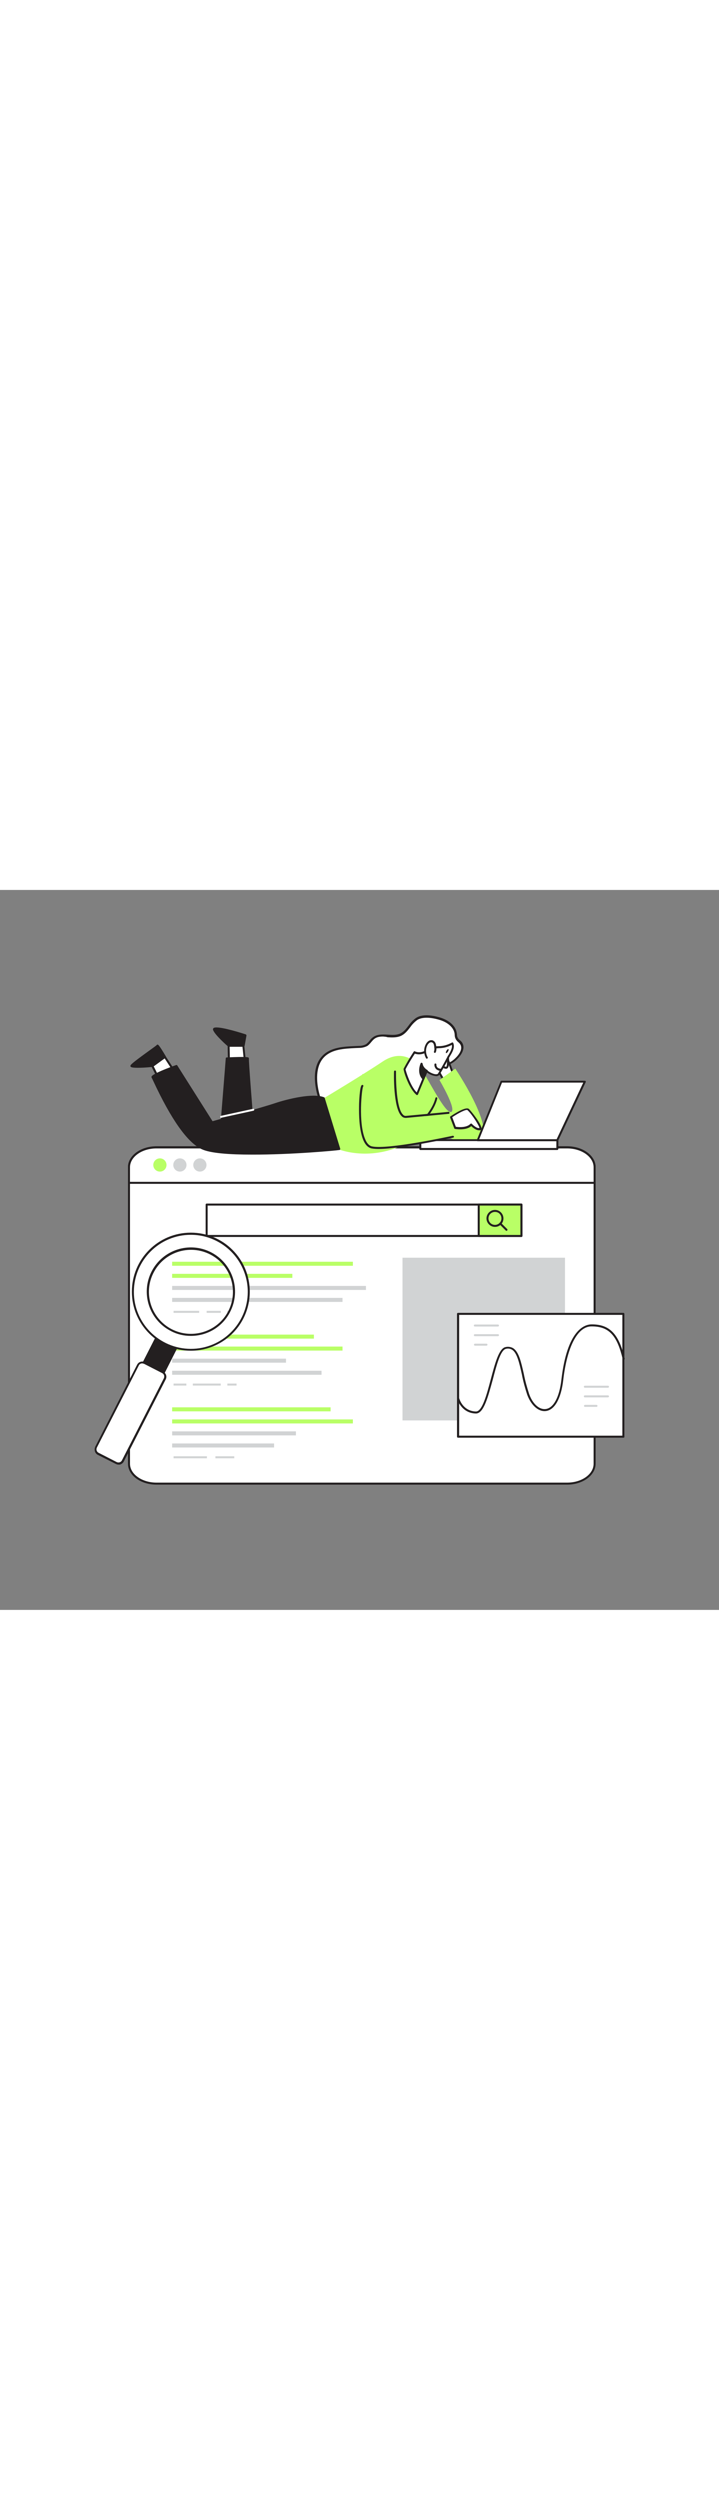 <svg version="1.1" id="Layer_1" xmlns="http://www.w3.org/2000/svg" xmlns:xlink="http://www.w3.org/1999/xlink" x="0px" y="0px" viewBox="0 0 500 500" style="width: 144px;" xml:space="preserve" data-imageid="seo-1-33" imageName="SEO 1" class="illustrations_image">
<rect x="0" y="0" width="500" height="500" fill="#808080" stroke="none"/>
<style type="text/css">
	.st0_seo-1-33{fill:#FFFFFF;}
	.st1_seo-1-33{fill:#231F20;}
	.st2_seo-1-33{fill:#68E1FD;}
	.st3_seo-1-33{fill:#D1D3D4;}
</style>
<g id="Screen_seo-1-33">
	<path class="st0_seo-1-33" d="M413.5,192.5v206c0,7.6-8.5,13.8-19.1,13.8H108.8c-10.6,0-19.2-6.2-19.2-13.8v-206c0-7.6,8.6-13.8,19.2-13.8&#xA;&#9;&#9;h285.6C405,178.7,413.5,184.9,413.5,192.5z"/>
	<path class="st1_seo-1-33" d="M394.4,413H108.8c-11,0-19.8-6.5-19.8-14.5v-206c0-8,8.9-14.5,19.8-14.5h285.6c10.9,0,19.8,6.5,19.8,14.5v206&#xA;&#9;&#9;C414.2,406.5,405.3,413,394.4,413z M108.8,179.4c-10.2,0-18.4,5.9-18.4,13.1v206c0,7.2,8.3,13.1,18.4,13.1h285.6&#xA;&#9;&#9;c10.2,0,18.4-5.9,18.4-13.1v-206c0-7.2-8.3-13.1-18.4-13.1L108.8,179.4z"/>
	<path class="st0_seo-1-33" d="M413.5,192.5v10.8H89.7v-10.8c0-7.6,8.6-13.8,19.2-13.8h285.6C405,178.7,413.5,184.9,413.5,192.5z"/>
	<path class="st1_seo-1-33" d="M413.5,204.1H89.7c-0.4,0-0.7-0.3-0.7-0.7v-10.8c0-8,8.9-14.5,19.8-14.5h285.6c10.9,0,19.8,6.5,19.8,14.5v10.8&#xA;&#9;&#9;C414.2,203.7,413.9,204,413.5,204.1L413.5,204.1L413.5,204.1z M90.4,202.7h322.4v-10.1c0-7.2-8.3-13.1-18.4-13.1H108.8&#xA;&#9;&#9;c-10.2,0-18.4,5.9-18.4,13.1L90.4,202.7L90.4,202.7z"/>
	<rect x="143.7" y="218.5" class="st0_seo-1-33" width="218.9" height="21.8"/>
	<path class="st1_seo-1-33" d="M362.6,241H143.7c-0.4,0-0.7-0.3-0.7-0.7v-21.8c0-0.4,0.3-0.7,0.7-0.7h218.9c0.4,0,0.7,0.3,0.7,0.7&#xA;&#9;&#9;c0,0,0,0,0,0v21.8C363.3,240.7,363,241,362.6,241z M144.4,239.6h217.5v-20.4H144.4V239.6z"/>
	<rect x="332.9" y="218.5" class="st2_seo-1-33 targetColor" width="29.7" height="21.8" style="fill: rgb(185, 255, 102);"/>
	<path class="st1_seo-1-33" d="M362.6,241h-29.7c-0.4,0-0.7-0.3-0.7-0.7c0,0,0,0,0,0v-21.8c0-0.4,0.3-0.7,0.7-0.7l0,0h29.7&#xA;&#9;&#9;c0.4,0,0.7,0.3,0.7,0.7c0,0,0,0,0,0v21.8C363.3,240.7,363,241,362.6,241z M333.6,239.6h28.3v-20.4h-28.3L333.6,239.6z"/>
	<rect x="279.9" y="255.4" class="st3_seo-1-33" width="113" height="113"/>
	<rect x="119.7" y="258.2" class="st2_seo-1-33 targetColor" width="125.7" height="2.8" style="fill: rgb(185, 255, 102);"/>
	<rect x="119.7" y="266.6" class="st2_seo-1-33 targetColor" width="83.6" height="2.8" style="fill: rgb(185, 255, 102);"/>
	<rect x="119.7" y="275" class="st3_seo-1-33" width="134.8" height="2.8"/>
	<rect x="119.7" y="283.3" class="st3_seo-1-33" width="118.5" height="2.8"/>
	<rect x="120.7" y="292.3" class="st3_seo-1-33" width="17.8" height="1.4"/>
	<rect x="143.7" y="292.3" class="st3_seo-1-33" width="9.9" height="1.4"/>
	<rect x="158.1" y="292.3" class="st3_seo-1-33" width="9.5" height="1.4"/>
	<rect x="119.7" y="308.8" class="st2_seo-1-33 targetColor" width="98.6" height="2.8" style="fill: rgb(185, 255, 102);"/>
	<rect x="119.7" y="317.1" class="st2_seo-1-33 targetColor" width="118.5" height="2.8" style="fill: rgb(185, 255, 102);"/>
	<rect x="119.7" y="325.5" class="st3_seo-1-33" width="79.2" height="2.8"/>
	<rect x="119.7" y="333.9" class="st3_seo-1-33" width="103.9" height="2.8"/>
	<rect x="120.7" y="342.8" class="st3_seo-1-33" width="8.9" height="1.4"/>
	<rect x="134.1" y="342.8" class="st3_seo-1-33" width="19.4" height="1.4"/>
	<rect x="158.1" y="342.8" class="st3_seo-1-33" width="6.4" height="1.4"/>
	<rect x="119.7" y="359.3" class="st2_seo-1-33 targetColor" width="110.2" height="2.8" style="fill: rgb(185, 255, 102);"/>
	<rect x="119.7" y="367.7" class="st2_seo-1-33 targetColor" width="125.7" height="2.8" style="fill: rgb(185, 255, 102);"/>
	<rect x="119.7" y="376" class="st3_seo-1-33" width="86.1" height="2.8"/>
	<rect x="119.7" y="384.4" class="st3_seo-1-33" width="70.9" height="2.8"/>
	<rect x="120.7" y="393.3" class="st3_seo-1-33" width="23.2" height="1.4"/>
	<rect x="149.8" y="393.3" class="st3_seo-1-33" width="13.1" height="1.4"/>
	<circle class="st2_seo-1-33 targetColor" cx="111.2" cy="191" r="4.6" style="fill: rgb(185, 255, 102);"/>
	<circle class="st3_seo-1-33" cx="125.1" cy="191" r="4.6"/>
	<circle class="st3_seo-1-33" cx="139" cy="191" r="4.6"/>
	<path class="st1_seo-1-33" d="M344.2,234c-3.3,0-5.9-2.7-5.9-5.9s2.7-5.9,5.9-5.9c3.3,0,5.9,2.7,5.9,5.9c0,1.6-0.6,3.1-1.7,4.2&#xA;&#9;&#9;C347.3,233.4,345.8,234,344.2,234z M344.2,223.6c-2.5,0-4.5,2-4.5,4.5c0,2.5,2,4.5,4.5,4.5c2.5,0,4.5-2,4.5-4.5&#xA;&#9;&#9;c0-1.2-0.5-2.4-1.3-3.2C346.6,224,345.4,223.6,344.2,223.6z"/>
	<path class="st1_seo-1-33" d="M352.2,236.7c-0.2,0-0.4-0.1-0.5-0.2l-4.3-4.3c-0.3-0.3-0.3-0.7,0-1s0.7-0.3,1,0l0,0l4.3,4.3&#xA;&#9;&#9;c0.3,0.3,0.3,0.7,0,1C352.6,236.7,352.4,236.7,352.2,236.7L352.2,236.7z"/>
</g>
<g id="Magnifyng_Glass_seo-1-33">
	
		<rect x="91.9" y="316.8" transform="matrix(0.455 -0.89 0.89 0.455 -228.788 275.302)" class="st1_seo-1-33" width="37.2" height="15.6"/>
	<path class="st1_seo-1-33" d="M109,345.4c-0.1,0-0.2,0-0.3-0.1l-13.9-7.1c-0.3-0.2-0.5-0.6-0.3-0.9l16.9-33.1c0.1-0.2,0.2-0.3,0.4-0.4&#xA;&#9;&#9;c0.2-0.1,0.4-0.1,0.5,0l13.9,7.1c0.3,0.2,0.5,0.6,0.3,0.9L109.7,345c-0.1,0.2-0.2,0.3-0.4,0.4L109,345.4L109,345.4z M96,337.3&#xA;&#9;&#9;l12.7,6.5l16.3-31.9l-12.7-6.5L96,337.3z"/>
	<path class="st0_seo-1-33" d="M66.4,387.9l30-58.7c0.6-1.2,2.1-1.7,3.4-1.1l14.3,7.3c1.2,0.6,1.7,2.1,1.1,3.4l-30,58.7&#xA;&#9;&#9;c-0.6,1.2-2.1,1.7-3.4,1.1l-14.3-7.3C66.2,390.6,65.8,389.1,66.4,387.9z"/>
	<path class="st1_seo-1-33" d="M82.4,399.1c-0.7,0-1.3-0.2-1.9-0.5L68,392.3c-1-0.5-1.7-1.4-2-2.4c-0.3-1.1-0.2-2.2,0.2-3.2l29.1-56.9&#xA;&#9;&#9;c1-2.1,3.5-2.9,5.6-1.8c0,0,0,0,0,0l12.5,6.4l0,0c2.1,1.1,2.9,3.6,1.8,5.6l-29.1,56.9c-0.5,1-1.4,1.7-2.4,2.1&#xA;&#9;&#9;C83.3,399.1,82.9,399.1,82.4,399.1L82.4,399.1z M99,328.8c-0.3,0-0.6,0-0.9,0.1c-0.7,0.2-1.3,0.7-1.6,1.4l-29.1,56.9&#xA;&#9;&#9;c-0.7,1.4-0.2,3,1.2,3.7l12.5,6.4c1.4,0.7,3,0.2,3.7-1.2l29.1-56.9c0.7-1.4,0.2-3-1.2-3.7l-12.5-6.4C99.9,329,99.5,328.9,99,328.8&#xA;&#9;&#9;L99,328.8z"/>
	<path class="st0_seo-1-33" d="M151.1,243.3c-19.8-10.1-44-2.3-54.1,17.5s-2.3,44,17.5,54.1c19.8,10.1,44,2.3,54.1-17.5&#xA;&#9;&#9;C178.7,277.6,170.9,253.4,151.1,243.3C151.1,243.3,151.1,243.3,151.1,243.3L151.1,243.3z M119.2,305.8c-14.7-7.5-20.5-25.6-13-40.3&#xA;&#9;&#9;c7.5-14.7,25.6-20.5,40.3-13c14.7,7.5,20.5,25.6,13,40.3c0,0,0,0,0,0C151.9,307.5,133.9,313.3,119.2,305.8z"/>
	<path class="st1_seo-1-33" d="M132.7,320c-22.6,0-41-18.3-41-41c0-22.6,18.3-41,41-41s41,18.3,41,41c0,17.8-11.4,33.5-28.4,39&#xA;&#9;&#9;C141.3,319.3,137,320,132.7,320z M132.8,239.5c-21.8-0.1-39.6,17.6-39.7,39.5c-0.1,21.8,17.6,39.6,39.5,39.7&#xA;&#9;&#9;c21.8,0.1,39.6-17.6,39.7-39.5c0-14.9-8.3-28.5-21.5-35.3C145.2,241,139.1,239.5,132.8,239.5z M132.7,309.7&#xA;&#9;&#9;c-4.8,0-9.6-1.1-13.9-3.4l0,0c-15.1-7.7-21.1-26.2-13.4-41.3c7.7-15.1,26.2-21.1,41.3-13.4c15.1,7.7,21.1,26.2,13.4,41.3&#xA;&#9;&#9;C154.9,303.3,144.3,309.7,132.7,309.7L132.7,309.7z M119.5,305.1c14.4,7.3,32,1.6,39.3-12.7c7.3-14.4,1.6-32-12.7-39.3&#xA;&#9;&#9;c-14.4-7.3-32-1.6-39.3,12.7C99.4,280.1,105.1,297.7,119.5,305.1L119.5,305.1z"/>
</g>
<g id="Line_seo-1-33">
	<rect x="318.6" y="294.5" class="st0_seo-1-33" width="114.9" height="85.3"/>
	<path class="st1_seo-1-33" d="M433.5,380.4h-115c-0.4,0-0.7-0.3-0.7-0.7v0v-85.3c0-0.4,0.3-0.7,0.7-0.7h0h115c0.4,0,0.7,0.3,0.7,0.7v0v85.3&#xA;&#9;&#9;C434.3,380.1,434,380.4,433.5,380.4L433.5,380.4L433.5,380.4z M319.3,379h113.5v-83.9H319.3V379z"/>
	<path class="st1_seo-1-33" d="M330.9,363.6h-0.1c-10-0.3-12.8-9.9-12.8-10c-0.1-0.4,0.1-0.8,0.5-0.9c0.4-0.1,0.7,0.1,0.9,0.5c0,0,0,0,0,0&#xA;&#9;&#9;c0.1,0.4,2.5,8.7,11.5,9h0.1c4.4,0,7.5-11.9,10.3-22.4c2.9-10.9,5.6-21.2,10.1-22.3c1.8-0.5,3.8-0.2,5.4,0.7&#xA;&#9;&#9;c4.1,2.6,5.6,9.7,7.5,18c0.9,4.7,2.2,9.3,3.7,13.9c2.4,6.8,7,10.9,11.4,10.4c5.5-0.6,9.6-8.2,11-20.4c4-34.6,16.1-38.4,21-38.4h0.2&#xA;&#9;&#9;c12.4,0,18.8,6.7,22.8,23.7c0.1,0.4-0.1,0.8-0.5,0.9s-0.8-0.1-0.9-0.5c0,0,0-0.1,0-0.1c-3.9-16.5-9.7-22.6-21.5-22.6h-0.2&#xA;&#9;&#9;c-9.6,0-16.9,14-19.6,37.2c-1.5,13-6,20.9-12.2,21.6c-5,0.6-10.2-4-12.9-11.4c-1.5-4.6-2.8-9.3-3.7-14.1&#xA;&#9;&#9;c-1.7-7.6-3.3-14.9-6.8-17.1c-1.3-0.8-2.9-1-4.3-0.6c-3.8,0.9-6.6,11.7-9.1,21.3C339.3,352.3,336.4,363.7,330.9,363.6L330.9,363.6z&#xA;&#9;&#9;"/>
	<path class="st3_seo-1-33" d="M422.8,345.7h-16.1c-0.4,0-0.7-0.3-0.7-0.7c0-0.4,0.3-0.7,0.7-0.7h16.1c0.4,0,0.7,0.3,0.7,0.7&#xA;&#9;&#9;S423.2,345.7,422.8,345.7C422.8,345.7,422.8,345.7,422.8,345.7z"/>
	<path class="st3_seo-1-33" d="M422.8,352.4h-16.1c-0.4,0-0.7-0.3-0.7-0.7c0-0.4,0.3-0.7,0.7-0.7h16.1c0.4,0,0.7,0.3,0.7,0.7&#xA;&#9;&#9;S423.2,352.3,422.8,352.4C422.8,352.4,422.8,352.4,422.8,352.4z"/>
	<path class="st3_seo-1-33" d="M414.8,359h-8c-0.4,0-0.7-0.3-0.7-0.7c0-0.4,0.3-0.7,0.7-0.7h8c0.4,0,0.7,0.3,0.7,0.7&#xA;&#9;&#9;C415.5,358.7,415.2,359,414.8,359z"/>
	<path class="st3_seo-1-33" d="M346.3,303.2h-16.1c-0.4,0-0.7-0.3-0.7-0.7s0.3-0.7,0.7-0.7c0,0,0,0,0,0h16.1c0.4,0,0.7,0.3,0.7,0.7&#xA;&#9;&#9;C347,302.9,346.7,303.2,346.3,303.2z"/>
	<path class="st3_seo-1-33" d="M346.3,309.9h-16.1c-0.4,0-0.7-0.3-0.7-0.7s0.3-0.7,0.7-0.7c0,0,0,0,0,0h16.1c0.4,0,0.7,0.3,0.7,0.7&#xA;&#9;&#9;C347,309.6,346.7,309.9,346.3,309.9z"/>
	<path class="st3_seo-1-33" d="M338.3,316.5h-8c-0.4,0-0.7-0.3-0.7-0.7s0.3-0.7,0.7-0.7c0,0,0,0,0,0h8c0.4,0,0.7,0.3,0.7,0.7&#xA;&#9;&#9;S338.7,316.5,338.3,316.5C338.3,316.5,338.3,316.5,338.3,316.5z"/>
</g>
<g id="Character_seo-1-33">
	<path class="st0_seo-1-33" d="M317.2,117.2c2.7-2.7,6.2-7.3,3.2-11.2c-0.8-1-2-1.7-2.6-2.8s-0.6-2.7-0.9-4c-0.9-4.9-5.6-8.2-10.4-9.8&#xA;&#9;&#9;s-12.2-2.9-16.8,0s-6.2,8.6-11,10.9c-5.9,2.8-14-1.4-19.1,2.7c-1.7,1.4-2.7,3.5-4.6,4.7c-1.6,0.9-3.4,1.3-5.3,1.2&#xA;&#9;&#9;c-8.8,0.5-18.6,0.3-24.8,6.5s-6,16.2-4,24.7c0.9,3.9,2.2,7.9,4.6,11.1c3.6,4.8,9.4,7.6,15.4,8.4c8.9,1.1,18.9,0,22.6-9.1&#xA;&#9;&#9;c0.8-2.1,1.4-4.4,3-6c3.5-3.5,9.5-1.2,14.2-2.8c8-2.6,9.4-14.6,17.2-17.6c7.4-2.9,13.2-1,19.4-7.1L317.2,117.2z"/>
	<path class="st1_seo-1-33" d="M246.3,160.8c-1.8,0-3.7-0.1-5.5-0.4c-6.6-0.9-12.4-4-15.9-8.6c-2.6-3.6-3.9-7.9-4.7-11.4&#xA;&#9;&#9;c-1.8-7.8-2.6-18.6,4.2-25.4c5.8-5.8,14.4-6.2,22.7-6.6l2.6-0.1c1.7,0,3.4-0.4,4.9-1.2c0.9-0.7,1.7-1.5,2.4-2.4&#xA;&#9;&#9;c0.6-0.8,1.3-1.6,2.1-2.2c3-2.4,6.8-2.2,10.5-2c3,0.2,6.1,0.4,8.7-0.8s4.1-3.3,5.9-5.6c1.4-2,3.1-3.8,5.1-5.2&#xA;&#9;&#9;c5.3-3.5,13.9-1.2,17.4-0.1c6,2,10.1,5.8,10.9,10.3c0.1,0.4,0.1,0.8,0.2,1.2c-0.1,1.6,0.7,3.1,2,4c0.4,0.4,0.8,0.8,1.2,1.2&#xA;&#9;&#9;c2.5,3.2,1.4,7.6-3.2,12.1l0,0c-4.1,4-8.1,4.7-12.2,5.4c-2.5,0.3-5,1-7.4,1.8c-3.6,1.4-5.8,4.8-8.1,8.5c-2.4,3.8-4.9,7.8-9.2,9.1&#xA;&#9;&#9;c-2,0.5-4.1,0.7-6.2,0.7c-3,0-5.9,0-7.8,1.9c-1.1,1.2-1.8,2.7-2.3,4.2c-0.2,0.5-0.4,1-0.6,1.5C261.5,157.3,255.4,160.7,246.3,160.8&#xA;&#9;&#9;L246.3,160.8z M266.4,101.8c-2.4,0-4.5,0.3-6.3,1.8c-0.7,0.6-1.3,1.3-1.9,2c-0.8,1-1.7,2-2.7,2.7c-1.7,0.9-3.7,1.4-5.6,1.4&#xA;&#9;&#9;c-0.9,0-1.7,0.1-2.6,0.1c-8.1,0.4-16.4,0.8-21.8,6.2c-6.6,6.7-5.2,18-3.8,24.1c0.8,3.3,2,7.5,4.4,10.9c3.2,4.3,8.6,7.3,14.9,8.1&#xA;&#9;&#9;c7.9,1,18.2,0.3,21.8-8.7c0.2-0.5,0.4-0.9,0.5-1.4c0.5-1.8,1.4-3.4,2.6-4.8c2.3-2.3,5.6-2.3,8.7-2.3c1.9,0.1,3.9-0.1,5.8-0.6&#xA;&#9;&#9;c3.8-1.2,6-4.8,8.4-8.5s4.7-7.5,8.7-9c2.5-0.9,5-1.5,7.6-1.9c4.1-0.7,7.7-1.3,11.5-5c2.4-2.3,5.9-6.7,3.1-10.2&#xA;&#9;&#9;c-0.3-0.4-0.7-0.7-1.1-1.1c-1.5-1.2-2.4-3-2.4-4.9c0-0.4-0.1-0.8-0.1-1.1c-0.7-4-4.4-7.4-9.9-9.2c-2.5-0.8-11.2-3.3-16.2,0&#xA;&#9;&#9;c-1.8,1.4-3.4,3-4.7,4.9c-1.8,2.3-3.6,4.7-6.4,6s-6.2,1.2-9.4,1C268.5,101.9,267.4,101.9,266.4,101.8L266.4,101.8z M317.2,117.2&#xA;&#9;&#9;L317.2,117.2z"/>
	<polygon class="st0_seo-1-33" points="159.2,119.7 159,108.2 169.3,108.2 170.7,122.3 &#9;"/>
	<path class="st1_seo-1-33" d="M170.7,123.1c-0.1,0-0.1,0-0.2,0l-11.5-2.7c-0.3-0.1-0.5-0.3-0.5-0.7l-0.2-11.5c0-0.2,0.1-0.4,0.2-0.5&#xA;&#9;&#9;c0.1-0.1,0.3-0.2,0.5-0.2h10.2c0.4,0,0.7,0.3,0.7,0.6l1.4,14.2c0,0.2-0.1,0.4-0.2,0.6C171.1,123,170.9,123.1,170.7,123.1&#xA;&#9;&#9;L170.7,123.1z M159.9,119.1l10,2.3l-1.3-12.6h-8.9L159.9,119.1L159.9,119.1z"/>
	<path class="st1_seo-1-33" d="M169.3,108.2l1.4-7.2c0,0-23.1-7.3-21.8-3.9s10.2,11.1,10.2,11.1L169.3,108.2L169.3,108.2z"/>
	<path class="st1_seo-1-33" d="M169.3,108.9H159c-0.2,0-0.3-0.1-0.4-0.2c-0.4-0.3-9.1-7.9-10.4-11.4c-0.2-0.4-0.1-0.9,0.2-1.3&#xA;&#9;&#9;c1.9-2,16.3,2.3,22.5,4.3c0.3,0.1,0.5,0.5,0.5,0.8l-1.3,7.2C169.9,108.7,169.7,108.9,169.3,108.9L169.3,108.9z M159.3,107.5h9.4&#xA;&#9;&#9;l1.2-6.1c-8.8-2.8-18.7-5.2-20.3-4.5C150.6,99.6,156.7,105.3,159.3,107.5L159.3,107.5z"/>
	<path class="st1_seo-1-33" d="M153.8,167.6c0-1.1,4-50.7,4-50.7s15-0.7,14.7,0s3.7,50.7,3.7,50.7H153.8z"/>
	<path class="st1_seo-1-33" d="M176.1,168.3h-22.4c-0.2,0-0.4-0.1-0.5-0.2c-0.1-0.1-0.2-0.3-0.2-0.5c0-1.1,3.9-48.7,4-50.7&#xA;&#9;&#9;c0-0.3,0.3-0.6,0.7-0.6c14.7-0.7,15-0.1,15.3,0.3c0.1,0.2,0.1,0.4,0.1,0.6c-0.2,1.6,2.1,31,3.7,50.5c0,0.2,0,0.4-0.2,0.5&#xA;&#9;&#9;C176.5,168.2,176.3,168.3,176.1,168.3L176.1,168.3z M154.5,166.9h20.9c-3.1-38.2-3.6-47.3-3.6-49.5c-1.6-0.2-7.7-0.1-13.4,0.2&#xA;&#9;&#9;C157.1,133.6,154.8,162,154.5,166.9L154.5,166.9z"/>
	<path class="st0_seo-1-33" d="M309.4,133.1c0,0-8.1-12.2-6.7-15.7s3.7-6,5.6-5.3s7.1,16.6,7.1,16.6L309.4,133.1L309.4,133.1z"/>
	<path class="st1_seo-1-33" d="M309.4,133.9h-0.1c-0.2,0-0.4-0.1-0.5-0.3c-0.9-1.3-8.3-12.6-6.7-16.3c1.8-4.2,4.3-6.4,6.4-5.7&#xA;&#9;&#9;c2,0.7,5.9,12.2,7.5,17.1c0.1,0.3,0,0.6-0.2,0.8l-6,4.4C309.6,133.8,309.5,133.9,309.4,133.9L309.4,133.9z M307.6,112.7&#xA;&#9;&#9;c-1.3,0-3,2-4.3,5c-0.9,2.2,3.1,9.8,6.2,14.4l5-3.7c-2.4-7.3-5.5-15.1-6.5-15.7C307.9,112.7,307.8,112.7,307.6,112.7z"/>
	<polygon class="st0_seo-1-33" points="120.9,125.4 114.7,115.9 106,122.3 111.2,132.6 &#9;"/>
	<path class="st1_seo-1-33" d="M111.2,133.3c-0.1,0-0.1,0-0.2,0c-0.2,0-0.4-0.2-0.5-0.4l-5.2-10.3c-0.2-0.3-0.1-0.7,0.2-0.9l8.7-6.4&#xA;&#9;&#9;c0.2-0.1,0.4-0.2,0.5-0.1c0.2,0,0.4,0.1,0.5,0.3l6.2,9.5c0.2,0.3,0.2,0.8-0.2,1c0,0,0,0,0,0l-9.7,7.1&#xA;&#9;&#9;C111.5,133.3,111.3,133.3,111.2,133.3L111.2,133.3z M106.9,122.5l4.5,9l8.5-6.2l-5.4-8.3L106.9,122.5L106.9,122.5z"/>
	<path class="st1_seo-1-33" d="M114.7,115.9c0,0-5-8.3-5.2-7.7s-18.4,12.9-18.2,14.1s14.7,0,14.7,0L114.7,115.9z"/>
	<path class="st1_seo-1-33" d="M95.7,123.5c-4.8,0-4.9-0.7-5-1.1c-0.2-0.9,0.9-2,13.2-10.9c2.3-1.7,4.8-3.4,5.1-3.8c0.1-0.2,0.3-0.3,0.5-0.3&#xA;&#9;&#9;c0.5,0,0.9-0.1,5.8,8.1c0.2,0.3,0.1,0.7-0.2,0.9l-8.7,6.4c-0.1,0.1-0.2,0.1-0.3,0.1C101.2,123.4,97.9,123.5,95.7,123.5L95.7,123.5z&#xA;&#9;&#9; M92.4,122c1.9,0.3,7.9,0.1,13.4-0.4l8-5.9c-1.7-2.7-3.4-5.6-4.2-6.6c-0.6,0.5-2,1.5-4.9,3.5C100.8,115.4,94.1,120.3,92.4,122z"/>
	<path class="st2_seo-1-33 targetColor" d="M294.3,127c1.6,0.6,15.2,28.7,19.4,27.2s-8.1-22.2-8.1-22.2l11-7.9c0,0,28.2,41.6,17.4,50.7&#xA;&#9;&#9;s-51.7-20.8-51.7-20.8L294.3,127L294.3,127z" style="fill: rgb(185, 255, 102);"/>
	<path class="st2_seo-1-33 targetColor" d="M290,120.7c0,0-9.6-11.1-23.8-1.6s-41.1,25.6-41.1,25.6l8.9,34.9c0,0,21.6,9.6,47.3-2.9&#xA;&#9;&#9;c22.5-11,23.6-28.6,20.7-36S290,120.7,290,120.7L290,120.7z" style="fill: rgb(185, 255, 102);"/>
	<path class="st1_seo-1-33" d="M279.9,173.4c-0.2,0-0.5-0.1-0.6-0.3c-0.2-0.3-0.2-0.7,0.1-1c0,0,0,0,0.1,0c0.2-0.1,19.9-13.5,23.3-27.6&#xA;&#9;&#9;c0.1-0.4,0.5-0.6,0.8-0.5c0.4,0.1,0.6,0.5,0.5,0.8c-3.5,14.6-23.1,27.9-23.9,28.4C280.2,173.3,280,173.4,279.9,173.4L279.9,173.4z"/>
	<path class="st0_seo-1-33" d="M311.4,114.7c0,0,0.8,7.8-0.6,8.6s-3.6-1.4-3.6-1.4"/>
	<path class="st1_seo-1-33" d="M310.1,124.2c-1.6,0-3.2-1.6-3.5-1.8c-0.3-0.3-0.3-0.7,0-1c0,0,0,0,0,0c0.3-0.3,0.7-0.3,1,0&#xA;&#9;&#9;c0.6,0.6,2.1,1.7,2.8,1.3c0.5-0.4,0.6-4.2,0.3-7.9c0-0.4,0.2-0.7,0.6-0.8c0.4,0,0.7,0.2,0.8,0.6c0.3,3.1,0.6,8.4-1,9.3&#xA;&#9;&#9;C310.8,124.1,310.5,124.2,310.1,124.2L310.1,124.2z"/>
	<path class="st0_seo-1-33" d="M290,141.8c-5.2-4.3-8.9-17.1-8.7-17.3c2.1-4,4.5-7.9,7-11.7c0,0,4.2,2.2,9.3-1.5s9.9-0.4,17.1-4.8&#xA;&#9;&#9;c1.4,3.3-1.5,7.1-3,9.9c-2.1,3.9-4.2,7.7-6.4,11.4c-1.4,2.4-7.8-0.9-8.5-2.2C295.6,128.3,293.4,133.7,290,141.8z"/>
	<path class="st1_seo-1-33" d="M290,142.5c-0.2,0-0.3-0.1-0.4-0.2c-5.2-4.2-9.4-17.3-8.9-18.2c2.1-4,4.5-8,7-11.8c0.2-0.3,0.6-0.4,0.9-0.2&#xA;&#9;&#9;c0.1,0.1,3.9,2,8.5-1.4c2.6-1.9,5.1-2.1,7.8-2.2c3.3,0,6.5-0.9,9.3-2.5c0.2-0.1,0.4-0.1,0.6-0.1c0.2,0.1,0.4,0.2,0.4,0.4&#xA;&#9;&#9;c1.3,3-0.6,6.4-2.2,9c-0.3,0.5-0.6,1-0.8,1.4c-2,3.8-4.2,7.7-6.4,11.4c-0.6,0.8-1.5,1.3-2.5,1.2c-2.3-0.2-4.5-1.1-6.3-2.5&#xA;&#9;&#9;c-1.3,3.1-1.7,4.1-6.3,15.2c-0.1,0.2-0.3,0.4-0.5,0.4C290.1,142.5,290,142.5,290,142.5L290,142.5z M282,124.6&#xA;&#9;&#9;c0.3,1.4,3.4,11.7,7.8,16c4.7-11.3,4.7-11.4,6.3-15.3c0.1-0.2,0.3-0.4,0.6-0.4c0.3,0,0.5,0.1,0.6,0.4c0.4,0.7,3.7,2.7,6,2.7&#xA;&#9;&#9;c0.7,0,1.1-0.2,1.3-0.5c2.2-3.7,4.4-7.6,6.4-11.4c0.2-0.5,0.5-1,0.9-1.5c1.2-2.1,2.8-4.8,2.3-7c-2.8,1.5-6,2.3-9.2,2.3&#xA;&#9;&#9;c-2.6,0.2-4.8,0.3-7.1,2c-4.3,3.1-8,2.3-9.4,1.8C287.4,115.3,283.7,121.1,282,124.6L282,124.6z"/>
	<path class="st0_seo-1-33" d="M306.6,124.9c0,0-4,0.3-3.9-3.7"/>
	<path class="st1_seo-1-33" d="M306.5,125.6c-1.2,0-2.3-0.4-3.2-1.2c-0.8-0.8-1.3-2-1.2-3.2c0-0.4,0.3-0.7,0.7-0.7l0,0l0,0&#xA;&#9;&#9;c0.4,0,0.7,0.3,0.7,0.7v0c-0.1,0.8,0.2,1.6,0.8,2.2c0.7,0.5,1.5,0.8,2.4,0.8c0.4,0,0.7,0.2,0.7,0.6c0,0,0,0,0,0.1&#xA;&#9;&#9;c0,0.4-0.3,0.7-0.6,0.7c0,0,0,0,0,0L306.5,125.6L306.5,125.6z"/>
	<path class="st1_seo-1-33" d="M296.7,125.6c0,0-3.2-1.8-3.5-4.9c0,0-2.9,6,1.3,10.4L296.7,125.6z"/>
	<path class="st1_seo-1-33" d="M294.4,131.8c-0.2,0-0.4-0.1-0.5-0.2c-4.4-4.6-1.5-10.9-1.4-11.2c0.1-0.3,0.4-0.5,0.8-0.4&#xA;&#9;&#9;c0.3,0.1,0.5,0.3,0.6,0.6c0.3,2.7,3.1,4.4,3.2,4.4c0.3,0.2,0.4,0.5,0.3,0.9l-2.3,5.5c-0.1,0.2-0.3,0.4-0.5,0.4L294.4,131.8&#xA;&#9;&#9;L294.4,131.8z M293.2,123c-0.6,2.3-0.2,4.8,1.1,6.8l1.6-3.9C294.7,125.1,293.8,124.1,293.2,123L293.2,123z"/>
	<ellipse transform="matrix(0.524 -0.852 0.852 0.524 52.487 318.239)" class="st1_seo-1-33" cx="311.1" cy="112.1" rx="1.6" ry="0.6"/>
	<path class="st0_seo-1-33" d="M302.5,112.6c0.4-1,0.5-2.1,0.3-3.2c0-0.8-0.2-1.7-0.5-2.5c-0.3-0.8-0.9-1.4-1.8-1.7c-0.7-0.2-1.5,0-2.1,0.4&#xA;&#9;&#9;c-0.6,0.4-1.1,1-1.5,1.7c-1.7,2.9-1.7,6.5,0,9.3l-0.1-0.3"/>
	<path class="st1_seo-1-33" d="M296.9,117.2c-0.2,0-0.5-0.1-0.6-0.3c-1.8-3.1-1.8-7,0-10.1c0.4-0.7,1-1.4,1.7-1.9c0.8-0.5,1.8-0.7,2.7-0.5&#xA;&#9;&#9;c1,0.3,1.8,1.1,2.2,2.1c0.3,0.9,0.5,1.8,0.5,2.7c0.2,1.2,0.1,2.5-0.4,3.6c-0.2,0.3-0.6,0.5-0.9,0.3c-0.3-0.2-0.5-0.6-0.3-0.9&#xA;&#9;&#9;c0,0,0,0,0,0c0.3-0.9,0.4-1.9,0.2-2.8c0-0.8-0.2-1.5-0.4-2.3c-0.2-0.6-0.7-1.1-1.3-1.3c-0.5-0.1-1.1,0-1.6,0.3&#xA;&#9;&#9;c-0.5,0.4-1,0.9-1.3,1.4c-1.5,2.6-1.5,5.8-0.1,8.5h0.1l0.1,0.3c0.1,0.3-0.1,0.7-0.4,0.8C297.1,117.2,297,117.2,296.9,117.2&#xA;&#9;&#9;L296.9,117.2z"/>
	<path class="st1_seo-1-33" d="M225.1,144.7c-6.9-2.8-23.2,0.6-33.5,4s-44.2,12.7-44.2,12.7l-24.8-39.2c0,0-17.6,6.4-16.6,7.8&#xA;&#9;&#9;s17.6,41.2,34.3,49.2s95.6,0.7,95.6,0.7L225.1,144.7L225.1,144.7z"/>
	<path class="st1_seo-1-33" d="M175.2,183.8c-15.3,0-29.2-0.9-35.2-3.9c-9.8-4.7-21-20.6-33.4-47.2c-0.5-1.1-1-2.1-1.1-2.3&#xA;&#9;&#9;c-0.2-0.2-0.2-0.6-0.1-0.8c0.6-1.9,12.2-6.3,17.1-8c0.3-0.1,0.7,0,0.8,0.3l24.5,38.7c4.2-1.2,34.2-9.4,43.7-12.6&#xA;&#9;&#9;c8.4-2.8,26.2-7.2,33.9-4c0.2,0.1,0.3,0.2,0.4,0.4l10.8,35.3c0.1,0.2,0,0.4-0.1,0.6c-0.1,0.2-0.3,0.3-0.5,0.3&#xA;&#9;&#9;C233.9,181,202.2,183.9,175.2,183.8L175.2,183.8z M106.8,130c0.2,0.4,0.5,1,1,2.2c12.3,26.3,23.3,42,32.8,46.5&#xA;&#9;&#9;c15.4,7.4,85.8,1.4,94.4,0.7l-10.4-34.2c-7-2.6-23.3,1-32.7,4.2c-10.2,3.4-43.9,12.6-44.2,12.7c-0.3,0.1-0.6,0-0.8-0.3l-24.4-38.7&#xA;&#9;&#9;C115.4,125.7,107.9,128.8,106.8,130L106.8,130z"/>
	<polygon class="st0_seo-1-33" points="292.3,179.9 292.3,173.8 332.2,173.8 348.6,133.1 406.6,133.1 387.6,173.6 387.6,179.9 &#9;"/>
	<path class="st1_seo-1-33" d="M387.6,180.6h-95.3c-0.4,0-0.7-0.3-0.7-0.7c0,0,0,0,0,0v-6.1c0-0.4,0.3-0.7,0.7-0.7l0,0h39.5l16.3-40.2&#xA;&#9;&#9;c0.1-0.3,0.4-0.4,0.6-0.4h58c0.2,0,0.5,0.1,0.6,0.3c0.1,0.2,0.1,0.5,0,0.7l-19,40.3v6.1C388.2,180.3,387.9,180.6,387.6,180.6&#xA;&#9;&#9;L387.6,180.6L387.6,180.6z M293,179.2h93.9v-5.6c0-0.1,0-0.2,0.1-0.3l18.6-39.5h-56.5l-16.2,40.2c-0.1,0.3-0.4,0.4-0.6,0.4H293&#xA;&#9;&#9;V179.2L293,179.2z"/>
	<path class="st2_seo-1-33 targetColor" d="M251.9,127.9c0,0,6.6,50.9,11.3,52.1s51.8-8.6,51.8-8.6l-3.2-16.5c0,0-33.9,6-33.3,0s-3.8-28.7-3.8-28.7&#xA;&#9;&#9;L251.9,127.9L251.9,127.9z" style="fill: rgb(185, 255, 102);"/>
	<path class="st1_seo-1-33" d="M263.4,179.9c-1.7,0-3.4-0.1-5-0.4c-3.3-0.7-5.7-4.1-7.1-10c-1.8-7.2-1.7-16.3-1.6-21.1&#xA;&#9;&#9;c0-0.1,0.4-11.7,1.8-12.8c0.3-0.3,0.7-0.3,1,0s0.3,0.7,0,1l0,0c-0.9,1.6-3.4,25,1.4,36.4c1.2,3,2.9,4.7,4.8,5.1&#xA;&#9;&#9;c11.1,2.4,55.7-7.3,56.2-7.4c0.4,0,0.7,0.2,0.8,0.6c0,0.3-0.2,0.6-0.5,0.7C313.6,172.3,279.2,179.8,263.4,179.9L263.4,179.9z"/>
	<path class="st1_seo-1-33" d="M282.1,158.3c-1,0-2.1-0.4-2.8-1.2c-5.9-5.5-5.4-30-5.3-31c0-0.4,0.3-0.7,0.7-0.7c0.4,0,0.7,0.3,0.7,0.7&#xA;&#9;&#9;c0,0,0,0,0,0c0,0.2-0.5,24.9,4.9,30c0.5,0.6,1.3,0.9,2.1,0.8c8.4-0.8,29.2-2.7,29.4-2.8c0.4-0.1,0.7,0.2,0.8,0.6&#xA;&#9;&#9;c0.1,0.4-0.2,0.7-0.6,0.8c0,0-0.1,0-0.1,0c-0.2,0-21,2-29.4,2.8L282.1,158.3L282.1,158.3z"/>
	<path class="st0_seo-1-33" d="M313.7,157.6c0,0,10-6.8,11.9-5.1s10.4,12.7,8.1,13.6s-6-3.1-6-3.1s-2.2,3.5-11.1,2.3L313.7,157.6L313.7,157.6&#xA;&#9;&#9;z"/>
	<path class="st1_seo-1-33" d="M333,166.9c-2,0-4.3-1.9-5.3-2.9c-1.2,1.1-4.3,2.9-11.2,2c-0.3,0-0.5-0.2-0.6-0.4l-2.9-7.6&#xA;&#9;&#9;c-0.1-0.3,0-0.6,0.3-0.8c3.2-2.1,10.7-6.9,12.8-5.1c1.5,1.4,9.2,11,8.7,13.8c-0.1,0.5-0.4,0.8-0.8,1&#xA;&#9;&#9;C333.6,166.9,333.3,166.9,333,166.9L333,166.9z M327.6,162.2c0.2,0,0.4,0.1,0.5,0.2c1.3,1.4,3.9,3.4,5.3,2.9&#xA;&#9;&#9;c0.2-0.8-4.6-8.9-8.3-12.4c-0.8-0.7-5.6,1.6-10.6,4.9l2.5,6.7c7.9,1,10-2,10-2C327.2,162.4,327.4,162.3,327.6,162.2L327.6,162.2&#xA;&#9;&#9;L327.6,162.2z"/>
	<path class="st0_seo-1-33" d="M153.8,158.3c-0.4,0-0.7-0.3-0.7-0.7c0-0.3,0.2-0.6,0.5-0.7L176,152c0.4-0.1,0.7,0.1,0.8,0.5c0,0,0,0,0,0&#xA;&#9;&#9;c0.1,0.4-0.2,0.7-0.5,0.8l-22.4,4.9L153.8,158.3L153.8,158.3z"/>
	<path class="st1_seo-1-33" d="M386.9,174.5h-54.7c-0.4,0-0.7-0.3-0.7-0.7c0-0.4,0.3-0.7,0.7-0.7h54.7c0.4,0,0.7,0.3,0.7,0.7&#xA;&#9;&#9;C387.6,174.2,387.3,174.5,386.9,174.5z"/>
</g>
</svg>